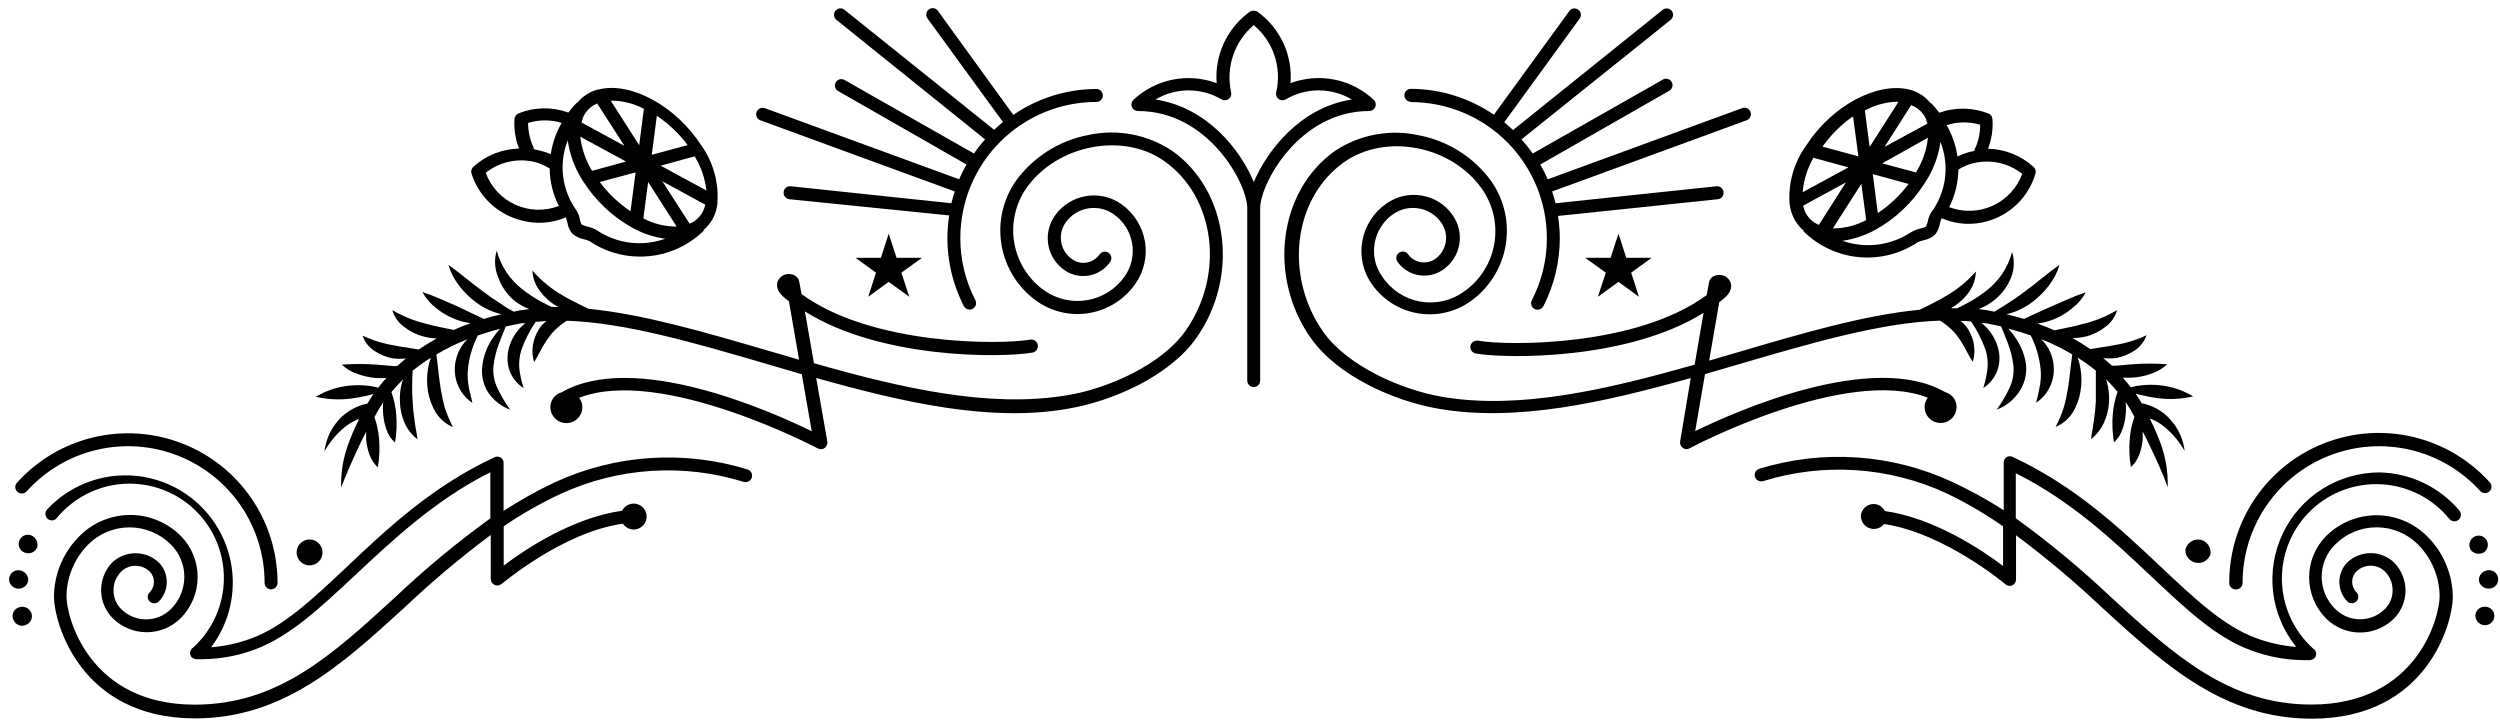 <svg fill="currentColor" viewBox="0 0 193 56">
  <path d="M69.217 19.901l-.61-1.86-.6 1.86h-1.96l1.58 1.15-.6 1.86 1.58-1.15 1.59 1.15-.61-1.86 1.59-1.15h-1.96z"/>
  <path d="M90.467 11.63c-.938-.621-1.992-1.048-3.098-1.256-1.106-.208-2.243-.192-3.342.046-2.244.425-4.242 1.687-5.59 3.53-1.018 1.45-1.419 3.245-1.115 4.99.304 1.745 1.287 3.299 2.735 4.32 1.182.827 2.644 1.151 4.065.901 1.421-.249 2.685-1.052 3.515-2.232.337-.473.576-1.009.705-1.575.129-.566.144-1.153.045-1.725-.204-1.165-.862-2.2-1.83-2.88-.797-.556-1.781-.775-2.739-.608-.957.167-1.81.705-2.372 1.498-.232.324-.398.692-.486 1.081-.089.389-.099.792-.03 1.185.069.393.215.768.431 1.104.216.336.496.625.825.851.552.382 1.232.529 1.893.409.66-.12 1.246-.497 1.627-1.049.038-.054.065-.115.08-.179.015-.064.016-.131.005-.196-.011-.065-.035-.127-.07-.183-.035-.056-.081-.104-.135-.142-.054-.038-.115-.065-.179-.08-.064-.015-.131-.016-.196-.005-.065.011-.127.035-.183.07-.056.035-.104.081-.142.135-.114.165-.259.305-.428.413-.169.108-.357.181-.554.216-.197.034-.4.029-.595-.015-.195-.044-.38-.127-.543-.244-.22-.151-.408-.345-.553-.57-.144-.225-.242-.477-.287-.74-.09-.532.032-1.077.34-1.52.201-.286.457-.529.753-.716.295-.187.625-.314.97-.373.345-.059.698-.05 1.039.027.341.077.664.221.949.422.372.26.69.59.934.973.244.383.41.81.488 1.257.078.447.067.905-.033 1.348-.1.443-.286.861-.548 1.232-.679.963-1.712 1.617-2.872 1.819-1.16.202-2.353-.063-3.318-.739-1.23-.87-2.066-2.191-2.324-3.675-.259-1.484.081-3.01.944-4.245 2.36-3.34 7.46-4.33 10.64-2.07 3.93 2.77 4.69 8.75 1.65 13.08-1.89 2.69-6.09 4.5-9.19 5-6 1-12.76-.56-19.51-2.48l-.7-4c5.87 3.7 15.22 3.59 17.57 3.18.133-.024.25-.099.327-.21.077-.111.107-.247.083-.38-.024-.133-.099-.25-.21-.327-.111-.077-.247-.107-.38-.083-2.3.4-12.22.46-17.65-3.52l-.17-.93c-.026-.158-.104-.303-.222-.412-.118-.109-.268-.175-.428-.188-.2-.039-.407-.01-.588.082-.181.092-.326.243-.412.428-.09.19-.21.69.44 1.25.13.11.27.23.41.33l.78 4.51-2.26-.66c-5-1.46-9.77-2.86-14-3.27l-.67-.33c-.46-.24-.91-.45-1.33-.71-.877-.503-1.665-1.148-2.33-1.91.033.587.246 1.149.61 1.61.339.462.771.847 1.27 1.13l.14.07h-.53l-.69-.35c-.547-.283-1.066-.618-1.55-1-.98-.751-1.684-1.806-2-3-.207.682-.165 1.416.12 2.07.244.698.673 1.316 1.24 1.79.348.274.736.493 1.15.65l-.72.1-.49.1c-.36-.2-.71-.4-1-.62-.462-.287-.909-.597-1.34-.93-.89-.64-1.71-1.36-2.69-2.07.167.581.446 1.125.82 1.6.361.481.789.909 1.27 1.27.593.452 1.275.776 2 .95-.467.107-.917.227-1.35.36l-.83-.39-1.26-.6c-.85-.36-1.67-.76-2.66-1.09.246.463.587.868 1 1.19.389.331.823.604 1.29.81.454.206.936.344 1.43.41-.45.16-.89.34-1.3.52l-.73-.15c-.47-.11-.93-.18-1.37-.32-.928-.219-1.818-.577-2.64-1.06.152.53.48.992.93 1.31.429.336.923.581 1.45.72.34.091.689.145 1.04.16-.472.258-.929.542-1.37.85l-.52-.08c-.45-.09-.88-.12-1.3-.22-.873-.133-1.722-.392-2.52-.77.159.494.489.916.93 1.19.427.282.907.476 1.41.57.332.039.668.039 1 0l-.68.59h-.29l-1.29-.11c-.895-.066-1.794-.066-2.69 0 .355.331.778.58 1.24.73.445.16.909.261 1.38.3.273.015.547.015.82 0-.233.253-.443.503-.63.75-.277-.082-.562-.136-.85-.16-.452-.045-.908-.045-1.36 0-.92.088-1.809.382-2.6.86.888.209 1.806.257 2.71.14.438-.055.872-.135 1.3-.24.149-.029.296-.07.44-.12-.18.273-.34.523-.48.75-.396.076-.777.215-1.13.41-.416.221-.789.516-1.1.87-.598.674-.975 1.515-1.08 2.41.405-.722.941-1.363 1.58-1.89.306-.24.642-.439 1-.59h.09c-.331.647-.618 1.315-.86 2-.375 1.045-.552 2.15-.52 3.26.39-1 .82-2 1.29-3 .2-.44.42-.87.64-1.3v.64c.038.379.122.751.25 1.11.132.381.355.725.65 1 .126-.723.16-1.459.1-2.19-.049-.576-.17-1.144-.36-1.69.202-.398.429-.782.68-1.15-.036.332-.036.668 0 1 .039.382.123.758.25 1.12.132.384.359.728.66 1 .123-.723.153-1.459.09-2.19-.047-.584-.172-1.159-.37-1.71.29-.348.597-.682.92-1 0 .06-.06.12-.08.18-.154.522-.215 1.067-.18 1.61.017.541.136 1.073.35 1.57.219.505.563.945 1 1.28-.06-.55-.18-1-.23-1.51-.076-.467-.123-.938-.14-1.41-.06-.76-.05-1.54 0-2.37.445-.362.913-.696 1.4-1-.098.28-.171.568-.22.86-.09.57-.09 1.15 0 1.72.1.583.306 1.143.61 1.65.314.5.775.891 1.32 1.12-.241-.471-.449-.959-.62-1.46-.132-.484-.238-.975-.32-1.47-.14-.85-.21-1.73-.34-2.67.766-.459 1.569-.853 2.4-1.18-.13.121-.247.255-.35.4-.339.467-.55 1.016-.61 1.59-.064.575.033 1.157.28 1.68.232.503.599.932 1.06 1.24-.11-.55-.26-1-.32-1.48-.06-.445-.06-.895 0-1.34.112-.829.362-1.634.74-2.38.54-.19 1.11-.36 1.72-.52-.219.241-.42.498-.6.77-.401.601-.661 1.285-.76 2-.123.759.041 1.536.46 2.18.416.593 1.002 1.046 1.68 1.3-.385-.534-.72-1.103-1-1.7-.245-.524-.345-1.104-.29-1.68.073-.613.224-1.215.45-1.79.15-.41.32-.83.5-1.25.41-.1.82-.19 1.26-.26h.24l-.28.25c-.434.425-.757.95-.94 1.53-.2.601-.2 1.25 0 1.85.199.572.587 1.059 1.1 1.38-.167-.503-.281-1.023-.34-1.55-.033-.469.022-.941.16-1.39.277-.77.65-1.503 1.11-2.18.27 0 .55-.05.83-.06-.134.109-.261.226-.38.35-.32.399-.539.869-.64 1.37-.102.481-.078.981.07 1.45.27-.42.45-.82.66-1.19.202-.35.429-.684.68-1 .34-.392.738-.729 1.18-1 4.53.15 9.84 1.7 15.41 3.33l2.73.8.77 4.4c-3.16-1.55-13.72-6.24-19.32-3-.185.049-.354.145-.49.28-.051.039-.095.086-.13.14-.098.132-.168.282-.206.442-.038.16-.043.326-.014.488.028.16.086.312.173.449.086.137.199.255.332.349.132.093.282.16.44.195.158.035.321.04.481.012.16-.028.312-.086.449-.173.137-.086.255-.199.349-.332.093-.132.16-.282.195-.44.036-.158.04-.321.012-.481-.039-.185-.117-.359-.23-.51 6.3-2.47 18.3 3.84 18.43 3.91.073.041.156.061.24.06.105.001.208-.035.29-.1.075-.056.133-.131.169-.217.035-.086.046-.181.032-.273l-.86-4.91c6.7 1.88 13.48 3.45 19.51 2.36 3.41-.59 7.77-2.51 9.84-5.45 3.35-4.76 2.48-11.39-1.89-14.46z"/>
  <path d="M105.707 8.57c.099.001.196-.028.278-.082.082-.054.147-.132.186-.223.038-.091.049-.191.03-.288-.018-.097-.065-.186-.134-.257-.844-.797-1.895-1.342-3.034-1.571-1.138-.23-2.318-.136-3.406.271.086-1.057-.102-2.118-.545-3.081-.443-.963-1.127-1.796-1.985-2.419-.066-.053-.146-.084-.23-.09-.03-.005-.06-.005-.09 0h-.07c-.087.004-.171.036-.24.09-.86.622-1.545 1.454-1.99 2.417-.445.963-.634 2.025-.55 3.083-1.088-.406-2.268-.499-3.406-.27-1.138.23-2.189.773-3.034 1.57-.069.07-.116.16-.134.257-.018.097-.008.197.031.288.038.091.103.168.185.223.083.054.179.083.278.082 5.45 0 8.44 5.62 8.44 7.48v13.33c0 .133.053.26.146.354.094.094.221.146.354.146.133 0 .26-.053.353-.146.094-.094.146-.221.146-.354v-13.33c.01-1.86 3-7.48 8.42-7.48zm-8.92 5.48c-1-2.45-3.57-5.75-7.58-6.37.773-.46 1.656-.702 2.555-.702.899 0 1.782.243 2.555.702.086.047.185.067.282.058.098-.009.191-.046.268-.108.078-.062.135-.145.166-.239.03-.094.032-.196.004-.291-.203-.938-.147-1.913.161-2.822.308-.909.857-1.717 1.589-2.338.739.615 1.292 1.423 1.599 2.334.307.911.356 1.889.141 2.826-.028.095-.027.196.002.291.03.095.086.178.164.24.077.062.171.1.27.109.099.009.198-.012.284-.06.773-.46 1.656-.702 2.555-.702.899 0 1.782.243 2.555.702-3.99.62-6.54 3.95-7.56 6.37h-.01zM58.707 9.29l15 5.49c-.1.3-.18.6-.26.91l-12.4-1.31c-.066-.008-.133-.003-.197.015-.064.018-.123.05-.175.092-.051.042-.094.094-.124.153-.031.059-.049.124-.054.19-.014.131.024.263.107.366.082.103.202.169.333.184l12.34 1.25c-.087.566-.134 1.137-.14 1.71-.005 1.839.431 3.653 1.27 5.29.042.081.105.149.182.196.078.048.167.073.258.074.079-.001.158-.018.23-.05.06-.03.113-.071.156-.121.043-.05.076-.109.097-.172.021-.063.028-.13.022-.197-.006-.066-.025-.131-.055-.19-.768-1.483-1.165-3.13-1.16-4.8.003-2.784 1.11-5.453 3.078-7.422 1.968-1.969 4.638-3.076 7.422-3.078.133 0 .26-.053.353-.146.094-.094.146-.221.146-.354 0-.133-.053-.26-.146-.354-.094-.094-.221-.146-.353-.146-2.289.007-4.523.704-6.41 2l-5.82-8.03c-.038-.054-.086-.101-.142-.136-.056-.035-.119-.059-.184-.069-.065-.01-.132-.007-.197.009-.064.016-.124.045-.177.086-.105.078-.175.194-.196.323-.021.129.01.261.086.367l5.83 8c-.24.19-.46.39-.68.6L65.197.76c-.05-.042-.108-.074-.171-.094-.063-.019-.129-.026-.194-.02-.065.007-.129.026-.186.058-.058.031-.108.074-.149.126-.083.102-.122.233-.109.364.013.131.077.252.179.336l11.48 9.23c-.309.345-.596.709-.86 1.09l-10-5.68c-.057-.032-.119-.052-.183-.059-.064-.007-.129-.002-.192.015-.062.018-.12.047-.171.087-.051.04-.093.09-.125.146-.032.056-.052.119-.059.183-.007.064-.002.129.015.192.018.062.047.12.087.171s.09.093.146.125l9.91 5.67c-.21.37-.4.75-.57 1.14l-15-5.49c-.125-.042-.261-.035-.38.021-.119.056-.212.156-.26.279-.045.125-.039.262.018.382.056.12.158.213.282.258zM40.197 17c1.161.331 2.402.25 3.51-.23-.005.026-.005.054 0 .08.043.114.076.231.1.35.045.31.176.602.38.84.264.224.581.375.92.44.141.031.279.078.41.14 1.145.777 2.497 1.192 3.88 1.19 1.843.008 3.614-.711 4.93-2v-.07c.39-.329.689-.753.87-1.23.095-.262.159-.533.19-.81.004-.043.004-.087 0-.13.093-1.533-.338-3.053-1.22-4.31-2-3.1-5.51-5-8-4.34h-.06c-.598.174-1.131.522-1.53 1-.04.017-.077.041-.11.07-.21.222-.407.455-.59.7-1.244-.455-2.611-.434-3.84.06-.087.036-.163.095-.22.171-.056.076-.091.165-.1.259-.047.78.072 1.56.35 2.29-1.303.031-2.552.527-3.52 1.4-.071.064-.123.146-.15.238-.026.092-.027.19-0.0.281.276.874.769 1.665 1.434 2.296.665.631 1.479 1.084 2.366 1.314zm14.16-.89c-.096.261-.245.498-.438.698-.193.2-.425.357-.682.462l-2.1-3.27 3.31 1.8c-.019.106-.05.21-.09.31zm.18-1.4l-3.53-1.92 2.62-.72c.492.803.803 1.704.91 2.64zm-3.83-5.77c.917.611 1.722 1.375 2.38 2.26l-2.77.75.39-3.01zm1.53 8.55c-.895.005-1.778-.211-2.57-.63l.37-2.81 2.2 3.44zm-2.53-9.09l-.36 2.81-2.2-3.44c.892-.006 1.772.211 2.56.63zm-4.73.75c.097-.261.248-.5.442-.699.195-.2.429-.357.688-.461l2.1 3.27-3.31-1.8c.021-.106.051-.21.09-.31h-.01zm3.35 3.32l-2.62.72c-.492-.803-.803-1.704-.91-2.64l3.53 1.92zm.74.84l-.39 3c-.917-.611-1.722-1.375-2.38-2.26l2.77-.74zm-5.24-2.49c.16 1.151.577 2.252 1.22 3.22.941 1.467 2.229 2.68 3.75 3.53.792.445 1.66.736 2.56.86-.872.312-1.805.415-2.724.3-.919-.115-1.798-.444-2.566-.96-.223-.133-.466-.227-.72-.28-.161-.034-.316-.091-.46-.17-.055-.122-.095-.249-.12-.38-.04-.25-.132-.488-.27-.7-.556-.776-.907-1.679-1.023-2.626-.115-.947.009-1.908.363-2.794h-.01zm-.47-1.33c-.424.746-.709 1.562-.84 2.41-.263-.11-.534-.201-.81-.27-.22-.06-.43-.1-.65-.14h.18c-.305-.623-.466-1.306-.47-2 .847-.262 1.753-.262 2.6 0h-.01zm-1.92 3.06c.35.114.686.268 1 .46.007 1.006.25 1.996.71 2.89-.539.208-1.113.306-1.69.29-.577-.017-1.145-.148-1.671-.386s-.999-.579-1.392-1.002c-.393-.423-.698-.92-.896-1.462.548-.436 1.193-.735 1.879-.872.687-.137 1.397-.109 2.071.082h-.01zM24.087 43.63c.255-.049.482-.195.631-.408.149-.213.21-.475.169-.732-.031-.197-.121-.379-.257-.525-.136-.145-.312-.247-.506-.292-.194-.045-.397-.031-.583.041-.186.071-.346.196-.461.359-.114.163-.177.356-.181.555-.004.199.052.395.16.562.108.167.264.298.447.377.183.078.385.1.581.063z"/>
  <path d="M57.707 36.24c-4.917-1.514-10.22-1.158-14.89 1-1.361.645-2.677 1.38-3.94 2.2v-3.71c-0-.085-.022-.168-.065-.242s-.102-.135-.175-.178c-.074-.039-.156-.06-.24-.06-.084 0-.166.021-.24.06-4.81 2.24-8.3 5.54-11.37 8.44-2.64 2.49-4.92 4.64-7.4 5.54-.994.368-2.034.597-3.09.68 1.28-1.694 1.861-3.815 1.622-5.924-.239-2.11-1.279-4.047-2.906-5.412-1.627-1.365-3.715-2.052-5.834-1.921-2.119.131-4.107 1.072-5.552 2.627-.086.102-.129.233-.119.365.009.133.07.256.169.345.049.043.106.077.168.098.062.021.127.029.193.025.065-.005.129-.022.187-.052.058-.03.11-.071.152-.121.635-.773 1.422-1.408 2.312-1.863.891-.456 1.866-.723 2.864-.785.999-.062 1.999.082 2.939.424.94.342 1.8.874 2.525 1.563.726.689 1.301 1.52 1.691 2.441.39.921.586 1.913.575 2.914-.01 1-.227 1.988-.636 2.901-.409.913-1.002 1.732-1.742 2.405-.061.038-.114.089-.153.15-.039.061-.065.13-.074.201-.009.072-.003.145.019.213.022.069.059.132.108.185.033.029.07.053.11.07.07.043.149.067.23.07h.56c1.367-.02 2.721-.277 4-.76 2.67-1 5-3.19 7.74-5.75s6.1-5.76 10.41-7.92v3.56c-2.594 1.873-5.059 3.917-7.38 6.12-4.85 4.43-9 8.26-15.45 8.26-8.12 0-9.89-6.7-9.89-8.37.016-1.502.619-2.937 1.68-4 .845-.843 1.991-1.317 3.185-1.317 1.194 0 2.34.474 3.185 1.317.331.327.595.716.774 1.145.18.429.272.89.272 1.355 0 .465-.092.926-.272 1.355-.18.429-.443.818-.774 1.145-.508.504-1.194.787-1.91.787-.716 0-1.402-.283-1.91-.787-.194-.19-.347-.417-.45-.668-.103-.251-.154-.52-.15-.792-.003-.27.049-.537.152-.786.103-.249.256-.475.448-.664.294-.283.687-.441 1.095-.441.408 0 .801.158 1.095.441.211.213.33.5.33.8-0.0.303-.118.593-.33.81-.048.045-.086.099-.112.159-.026.06-.04.125-.04.191 0 .066.013.131.04.191.026.06.064.114.112.159.046.047.102.084.163.109.061.025.126.038.192.038s.131-.013.192-.038c.061-.025.116-.062.163-.109.391-.402.61-.94.61-1.5 0-.56-.219-1.099-.61-1.5-.487-.463-1.133-.721-1.805-.721-.672 0-1.318.258-1.805.721-.554.582-.859 1.357-.85 2.16.009.803.332 1.571.9 2.14.697.691 1.638 1.079 2.62 1.079.982 0 1.923-.388 2.62-1.079.841-.847 1.313-1.992 1.313-3.185s-.472-2.338-1.313-3.185c-1.034-1.027-2.432-1.604-3.89-1.604-1.457 0-2.856.577-3.89 1.604-.629.616-1.129 1.35-1.472 2.16-.343.81-.523 1.68-.528 2.56 0 1.86 1.94 9.38 10.89 9.38 6.79 0 11.33-4.14 16.13-8.52 2.122-2.009 4.359-3.892 6.7-5.64v3.4c.001.097.03.192.083.274.053.082.129.146.217.186.087.04.183.053.277.039.094-.014.182-.056.253-.119.05 0 4.7-4 9.37-4.65.121.183.3.322.508.394.208.072.434.073.643.003.209-.07.389-.206.512-.389.123-.182.183-.4.17-.62-.013-.22-.098-.429-.243-.595-.144-.166-.339-.28-.555-.325-.215-.044-.44-.016-.638.08-.198.096-.359.255-.457.452-3.83.54-7.53 3-9.14 4.24v-3.04c1.387-.946 2.849-1.779 4.37-2.49 4.438-2.053 9.479-2.388 14.15-.94.126.038.262.026.379-.033.117-.06.207-.162.251-.287.022-.064.03-.131.025-.198-.005-.067-.023-.132-.054-.192-.031-.06-.073-.113-.125-.155-.052-.043-.112-.075-.176-.094z"/>
  <path d="M2.067 37.92c1.429-1.581 3.303-2.692 5.377-3.186 2.073-.494 4.247-.348 6.236.419 1.988.767 3.698 2.118 4.902 3.876 1.205 1.758 1.848 3.84 1.845 5.971 0 .133.053.26.146.354.094.094.221.146.353.146.132-.003.258-.056.351-.149.093-.093.147-.219.149-.351.002-2.333-.703-4.611-2.022-6.535-1.319-1.924-3.19-3.403-5.367-4.242-2.176-.839-4.556-.999-6.826-.459-2.269.54-4.321 1.756-5.886 3.486-.047.046-.084.1-.109.16-.025.06-.038.125-.038.19s.013.13.038.19c.025.06.062.115.109.16.049.05.108.089.173.114.065.026.134.037.204.035.07-.003.138-.02.201-.051.063-.031.118-.074.163-.128zM2.407 41.331c-.093-.037-.193-.054-.292-.05-.1.004-.198.03-.287.076-.089.045-.167.11-.23.188-.062.078-.107.169-.131.266-.027.094-.033.193-.02.289.014.097.048.19.099.273s.12.154.201.209c.081.055.173.092.269.109.175.045.36.023.52-.062.159-.085.281-.227.34-.398.042-.181.018-.372-.069-.537-.086-.165-.229-.294-.401-.363zM1.557 45.431c.179-.022.343-.113.459-.252.115-.139.173-.317.161-.498-.027-.186-.121-.356-.265-.478-.144-.122-.327-.186-.515-.182-.099.002-.196.025-.285.067-.089.042-.169.102-.234.176-.065.074-.114.161-.143.256-.029.094-.039.194-.028.292.012.098.044.192.094.277.05.085.117.159.197.217.08.058.171.099.267.121.096.022.196.023.293.005zM1.457 46.891c-.099.03-.19.082-.266.152s-.136.156-.174.252c-.038.096-.055.199-.048.302.007.103.037.203.088.293.041.09.101.17.174.236.074.066.16.116.254.147.094.031.193.042.291.033.098-.009.194-.038.28-.086.168-.078.299-.22.365-.394.065-.174.06-.366-.015-.536-.077-.175-.219-.315-.395-.389-.177-.074-.375-.078-.555-.011zM125.547 19.901l-.6-1.86-.61 1.86h-1.96l1.59 1.15-.61 1.86 1.59-1.15 1.58 1.15-.6-1.86 1.58-1.15h-1.96z"/>
  <path d="M148.827 30.701c-.112.151-.191.325-.23.51-.027.16-.023.323.012.481.036.158.102.307.196.44.093.132.212.245.348.332.137.087.29.145.449.173.16.028.323.024.481-.012.158-.036.308-.102.44-.195.132-.093.245-.212.331-.349.087-.137.146-.289.173-.449.029-.162.024-.328-.014-.488-.038-.16-.108-.31-.206-.442-.038-.051-.081-.098-.13-.14-.137-.133-.305-.229-.49-.28-5.6-3.23-16.16 1.46-19.32 3l.76-4.4 2.74-.8c5.56-1.63 10.88-3.18 15.4-3.33.445.271.847.608 1.19 1 .251.314.476.648.67 1 .21.37.4.77.67 1.19.142-.47.166-.968.07-1.45-.1-.501-.32-.971-.64-1.37-.119-.124-.246-.241-.38-.35.28 0 .56 0 .83.06.46.677.833 1.41 1.11 2.18.14.449.191.921.15 1.39-.055.527-.166 1.046-.33 1.55.511-.324.898-.81 1.1-1.38.2-.601.2-1.25 0-1.85-.186-.578-.509-1.102-.94-1.53l-.28-.25c.077-.005.154-.005.23 0 .44.07.86.16 1.27.26.17.42.35.84.5 1.25.226.575.377 1.177.45 1.79.05.576-.05 1.154-.29 1.68-.276.598-.611 1.168-1 1.7.679-.253 1.265-.706 1.68-1.3.457-.63.664-1.407.58-2.18-.098-.717-.361-1.402-.77-2-.173-.274-.37-.531-.59-.77.61.16 1.18.33 1.72.52.378.746.629 1.551.74 2.38.065.444.065.896 0 1.34-.081.498-.188.992-.32 1.48.463-.308.833-.737 1.07-1.24.248-.523.345-1.105.28-1.68-.06-.574-.27-1.123-.61-1.59-.106-.142-.223-.276-.35-.4.831.327 1.634.721 2.4 1.18-.13.94-.2 1.82-.34 2.67-.08.496-.19.987-.33 1.47-.162.504-.37.993-.62 1.46.548-.229 1.012-.619 1.33-1.12.305-.506.509-1.066.6-1.65.095-.569.095-1.151 0-1.72-.048-.292-.122-.58-.22-.86.487.304.955.638 1.4 1v2.37c-.022.472-.068.943-.14 1.41-.06.49-.17 1-.23 1.51.431-.341.774-.779 1-1.28.229-.497.362-1.033.39-1.58.031-.543-.03-1.087-.18-1.61 0-.06-.06-.12-.08-.18.324.318.631.651.92 1-.198.551-.322 1.126-.37 1.71-.063.731-.033 1.467.09 2.19.302-.27.526-.615.65-1 .137-.359.221-.737.25-1.12.037-.332.037-.668 0-1 .252.368.479.752.68 1.15-.195.545-.316 1.113-.36 1.69-.063.731-.032 1.467.09 2.19.298-.275.525-.618.66-1 .128-.358.212-.731.25-1.11v-.64c.22.43.44.86.64 1.3.47 1 .9 1.92 1.29 3 .032-1.112-.141-2.22-.51-3.27-.246-.683-.533-1.351-.86-2h.09c.36.148.697.347 1 .59.643.526 1.182 1.167 1.59 1.89-.105-.897-.486-1.739-1.09-2.41-.305-.356-.675-.651-1.09-.87-.355-.197-.74-.335-1.14-.41-.14-.23-.29-.48-.47-.75.144.051.291.091.44.12.429.105.863.185 1.3.24.901.117 1.816.069 2.7-.14-.787-.478-1.673-.772-2.59-.86-.452-.045-.907-.045-1.36 0-.291.025-.579.079-.86.16-.19-.25-.39-.5-.62-.75.273.015.547.015.82 0 .471-.039.935-.14 1.38-.3.459-.15.879-.4 1.23-.73-.892-.066-1.788-.066-2.68 0l-1.29.11h-.29l-.68-.59c.333.039.668.039 1 0 .503-.096.982-.29 1.41-.57.436-.28.764-.7.93-1.19-.798.378-1.647.637-2.52.77-.42.1-.86.13-1.3.22l-.52.08c-.44-.308-.898-.592-1.37-.85.361-.003.72-.047 1.07-.13.527-.141 1.02-.386 1.45-.72.448-.319.773-.781.92-1.31-.847.505-1.768.873-2.73 1.09-.44.14-.9.21-1.37.32l-.73.15c-.42-.18-.85-.36-1.31-.52 1.006-.136 1.95-.56 2.72-1.22.416-.32.757-.726 1-1.19-1 .33-1.81.73-2.66 1.09l-1.27.57-.83.39c-.426-.127-.876-.247-1.35-.36.726-.174 1.407-.498 2-.95.479-.364.906-.791 1.27-1.27.375-.475.653-1.019.82-1.6-1 .71-1.81 1.43-2.69 2.07-.43.34-.88.63-1.34.93-.46.3-.68.42-1 .62l-.49-.1-.72-.1c.414-.157.802-.376 1.15-.65.576-.441 1.027-1.023 1.31-1.69.285-.654.328-1.388.12-2.07-.316 1.194-1.019 2.249-2 3-.485.38-1.004.715-1.55 1l-.69.35h-.53c.05 0 .1 0 .14-.07.505-.29.942-.686 1.28-1.16.343-.469.535-1.03.55-1.61-.666.764-1.458 1.41-2.34 1.91-.42.26-.87.47-1.32.71l-.67.33c-4.26.41-9.05 1.81-14 3.27l-2.26.66.78-4.51c.14-.1.28-.22.41-.33.65-.56.53-1.06.44-1.25-.085-.185-.23-.335-.412-.428-.181-.092-.388-.121-.588-.082-.16.012-.311.077-.43.186-.118.109-.195.255-.22.414l-.17.94c-5.43 4-15.36 3.92-17.66 3.52-.131-.021-.264.011-.373.087-.108.077-.182.192-.207.323-.02.131.011.265.088.373.076.108.192.182.322.207 2.38.41 11.73.52 17.59-3.14l-.69 4c-6.75 1.92-13.55 3.51-19.51 2.48-3.1-.54-7.3-2.35-9.19-5.05-3-4.32-2.29-10.3 1.65-13.07 3.21-2.26 8.28-1.27 10.63 2.07.867 1.232 1.21 2.759.953 4.243-.257 1.485-1.092 2.807-2.323 3.677-.486.353-1.039.605-1.625.738-.587.134-1.194.147-1.785.04-.592-.107-1.156-.334-1.657-.665-.502-.331-.932-.761-1.263-1.263-.264-.369-.452-.788-.552-1.231-.099-.443-.109-.902-.028-1.349.077-.446.241-.873.483-1.256.242-.383.557-.714.927-.974.288-.203.612-.347.955-.425.344-.077.699-.086 1.045-.025.345.058.675.184.971.371.295.187.55.432.749.719.158.216.271.463.331.723.061.261.069.531.023.795-.045.264-.144.516-.289.741-.145.225-.333.419-.555.57-.326.215-.722.296-1.106.225-.384-.071-.726-.288-.954-.605-.038-.054-.086-.1-.142-.135-.056-.035-.118-.059-.183-.07-.065-.011-.131-.009-.196.005-.064.015-.125.042-.179.08-.054.038-.099.086-.134.142-.036.056-.059.118-.071.183-.011.065-.009.132.006.196.014.064.041.125.079.179.387.547.974.918 1.634 1.032.66.114 1.338-.037 1.886-.422.328-.227.608-.516.823-.853.214-.336.36-.711.428-1.104s.057-.795-.032-1.184c-.09-.389-.256-.755-.489-1.079-.274-.396-.625-.733-1.032-.991-.407-.258-.862-.431-1.338-.509-.472-.084-.957-.073-1.426.032-.468.105-.912.301-1.304.579-.491.337-.909.769-1.23 1.271-.321.501-.539 1.062-.64 1.649-.101.576-.087 1.165.041 1.735.129.57.37 1.109.709 1.585.831 1.18 2.095 1.982 3.515 2.232 1.421.249 2.883-.075 4.065-.901 1.448-1.021 2.432-2.575 2.735-4.32.304-1.745-.097-3.54-1.115-4.99-1.348-1.843-3.346-3.105-5.59-3.53-1.098-.241-2.234-.26-3.34-.056-1.106.204-2.16.628-3.1 1.246-4.38 3.08-5.24 9.71-1.89 14.47 2.07 2.94 6.43 4.86 9.84 5.45 6 1.05 12.78-.48 19.49-2.37l-.82 4.9c-.017.092-.007.188.028.274.036.087.096.162.172.216.083.066.185.101.29.1.084-.001.166-.021.24-.06.09-.07 12.09-6.38 18.39-3.91z"/>
  <path d="M108.917 7.88c2.784.003 5.453 1.11 7.422 3.078 1.968 1.969 3.075 4.638 3.078 7.422.005 1.67-.392 3.317-1.16 4.8-.031.059-.05.123-.055.19-.006.066.002.133.022.197.02.063.053.122.097.172.043.051.096.092.156.121.069.031.144.048.22.05.093.001.184-.024.263-.071.08-.048.144-.117.187-.199.835-1.628 1.27-3.431 1.27-5.26-.006-.573-.053-1.144-.14-1.71l12.34-1.29c.131-.015.251-.081.333-.184.083-.103.121-.234.107-.366-.006-.066-.025-.13-.057-.188-.031-.058-.073-.11-.124-.152-.051-.042-.11-.073-.174-.092-.063-.019-.129-.025-.195-.018l-12.42 1.31c-.08-.31-.16-.61-.26-.91l15-5.49c.063-.021.122-.054.172-.098.051-.044.092-.098.121-.158.029-.06.046-.126.05-.192.003-.067-.007-.134-.03-.196-.022-.063-.057-.121-.103-.17-.045-.049-.1-.089-.161-.116-.061-.028-.127-.043-.193-.044-.067-.002-.134.01-.196.035l-15 5.49c-.173-.39-.367-.77-.58-1.14l9.92-5.67c.064-.029.121-.071.167-.123.047-.052.082-.114.103-.18.022-.067.029-.137.021-.207-.007-.07-.03-.137-.065-.197-.035-.06-.082-.113-.139-.154-.057-.041-.121-.07-.19-.084-.068-.014-.139-.014-.207 0-.069.015-.133.043-.19.085l-10 5.68c-.267-.381-.558-.745-.87-1.09l11.52-9.23c.051-.041.093-.091.124-.148.031-.057.05-.119.057-.184.007-.065.002-.13-.017-.192-.018-.062-.048-.12-.089-.171-.041-.051-.091-.093-.148-.124-.057-.031-.119-.051-.184-.058-.065-.007-.13-.001-.192.017s-.12.049-.171.089l-11.55 9.28c-.22-.21-.45-.41-.68-.6l5.82-8c.04-.052.069-.111.085-.175s.019-.129.009-.194c-.01-.065-.034-.126-.069-.182-.035-.055-.081-.103-.135-.14-.052-.04-.111-.069-.175-.085-.063-.016-.129-.019-.194-.009-.064.01-.126.034-.181.069-.056.035-.103.081-.14.135l-5.82 8c-1.888-1.294-4.121-1.991-6.41-2-.133 0-.26.053-.354.146-.093.094-.146.221-.146.354 0 .133.053.26.146.354.094.094.221.146.354.146v.02zM168.707 42.461c0 .235.083.463.235.642.151.18.361.301.592.341.232.041.47-.002.674-.119.203-.118.359-.303.439-.524.041-.257-.02-.519-.169-.732-.149-.213-.376-.359-.631-.408-.257-.041-.519.02-.732.169-.213.149-.359.376-.408.631z"/>
  <path d="M183.707 36.471c-1.562-.002-3.093.439-4.415 1.271s-2.382 2.022-3.056 3.432c-.673 1.409-.934 2.981-.752 4.533.183 1.552.801 3.02 1.783 4.235-1.056-.083-2.096-.312-3.09-.68-2.48-.9-4.76-3.05-7.4-5.54-3.08-2.9-6.57-6.2-11.38-8.44-.074-.039-.156-.06-.24-.06-.084 0-.166.021-.24.06-.07.045-.128.107-.169.181-.04.073-.061.156-.061.239v3.69c-1.281-.825-2.618-1.56-4-2.2-4.667-2.158-9.967-2.514-14.88-1-.126.041-.23.131-.29.249-.06.118-.071.255-.03.381.043.124.133.227.251.287.117.06.253.071.379.033 4.67-1.448 9.712-1.113 14.15.94 1.523.73 2.985 1.583 4.37 2.55v3.06c-1.6-1.21-5.3-3.7-9.13-4.24-.069-.136-.167-.254-.289-.346-.121-.092-.262-.155-.411-.184-.257-.041-.519.02-.732.169-.213.149-.359.376-.408.631-.024.216.022.434.133.622.111.187.28.333.481.416.202.083.424.097.635.042.21-.056.397-.178.531-.349 4.67.7 9.32 4.61 9.37 4.65.071.065.16.108.256.122.095.015.193.001.28-.04.088-.041.162-.106.212-.189.051-.082.076-.178.072-.274v-3.4c2.341 1.748 4.578 3.631 6.7 5.64 4.8 4.38 9.34 8.52 16.13 8.52 9 0 10.89-7.52 10.89-9.38-.015-1.776-.734-3.474-2-4.72-1.034-1.027-2.433-1.604-3.89-1.604-1.458 0-2.856.577-3.89 1.604-.841.847-1.313 1.992-1.313 3.185s.472 2.338 1.313 3.185c.697.691 1.638 1.079 2.62 1.079.981 0 1.923-.388 2.62-1.079.57-.577.889-1.354.889-2.165s-.319-1.589-.889-2.165c-.487-.463-1.133-.721-1.805-.721-.672 0-1.318.258-1.805.721-.391.401-.61.94-.61 1.5 0 .56.219 1.099.61 1.5.046.047.102.084.163.109.061.025.126.038.192.038s.131-.013.192-.038.116-.062.163-.109c.092-.093.143-.219.143-.35s-.051-.257-.143-.35c-.107-.106-.191-.232-.247-.371-.057-.139-.085-.288-.083-.439-.003-.149.025-.297.082-.434s.141-.262.248-.366c.294-.283.687-.441 1.095-.441.408 0 .801.158 1.095.441.193.189.345.414.448.664.103.249.155.517.152.786.004.271-.047.541-.15.792s-.256.478-.45.668c-.508.504-1.194.787-1.91.787s-1.402-.283-1.91-.787c-.334-.325-.599-.714-.78-1.143-.182-.429-.275-.891-.275-1.357 0-.466.093-.927.275-1.357.181-.429.446-.818.78-1.143.847-.841 1.992-1.313 3.185-1.313s2.338.472 3.185 1.313c1.061 1.063 1.664 2.498 1.68 4 0 1.67-1.77 8.37-9.89 8.37-6.41 0-10.6-3.83-15.45-8.26-2.321-2.203-4.786-4.247-7.38-6.12v-3.48c4.31 2.16 7.54 5.21 10.41 7.92 2.72 2.56 5.06 4.78 7.74 5.75 1.279.484 2.633.741 4 .76h.56c.081-.004.16-.028.23-.07.04-.017.077-.041.11-.07.048-.049.085-.106.109-.17.024-.064.035-.132.031-.2-.005-.077-.028-.152-.068-.218-.04-.066-.096-.122-.162-.162-.747-.671-1.348-1.49-1.764-2.404-.415-.914-.637-1.905-.652-2.909-.014-1.004.18-2.001.569-2.927.39-.926.967-1.761 1.695-2.453.728-.692 1.591-1.226 2.536-1.568.944-.342 1.949-.485 2.952-.42 1.002.065 1.98.337 2.872.798.893.462 1.68 1.103 2.312 1.883.087.101.211.163.345.172.133.009.264-.035.365-.122.101-.087.163-.211.172-.345.009-.133-.035-.265-.122-.365-.758-.898-1.698-1.625-2.758-2.132-1.061-.507-2.217-.782-3.392-.808z"/>
  <path d="M172.627 45.501c.133 0 .26-.053.354-.146.093-.094.146-.221.146-.353-.003-2.131.641-4.213 1.846-5.971 1.204-1.758 2.913-3.11 4.902-3.876 1.988-.767 4.162-.913 6.236-.419 2.073.494 3.947 1.605 5.376 3.186.047.047.102.084.163.109.061.025.126.038.192.038s.132-.013.192-.038c.061-.025.117-.062.163-.109.047-.046.084-.1.109-.16.025-.06.038-.125.038-.19s-.013-.13-.038-.19c-.025-.06-.062-.115-.109-.16-1.564-1.73-3.616-2.946-5.886-3.486-2.269-.541-4.649-.381-6.825.459-2.177.839-4.048 2.318-5.367 4.242-1.319 1.924-2.024 4.203-2.022 6.535-.004.071.006.142.032.208.025.066.064.127.114.177.05.05.11.089.176.114.067.025.137.036.208.031zM191.777 42.63c.075-.056.138-.126.186-.206.048-.08.079-.169.093-.262.013-.092.008-.186-.015-.277-.023-.09-.063-.176-.119-.251-.056-.075-.126-.138-.206-.186-.08-.048-.169-.079-.261-.093-.093-.013-.187-.009-.278.014-.09.023-.175.064-.25.119-.151.114-.252.281-.282.468-.029.186.014.377.122.532.125.139.295.229.479.255.185.026.373-.015.531-.115zM191.907 44.06c-.177.047-.33.161-.427.317-.096.156-.13.343-.093.523.054.178.171.331.329.429.159.098.348.134.531.101.099-.013.194-.047.279-.1.085-.052.157-.122.214-.205.056-.083.094-.176.111-.274.018-.098.014-.199-.01-.296-.024-.097-.068-.188-.129-.266-.062-.079-.139-.143-.227-.19-.088-.047-.185-.074-.285-.081-.099-.007-.199.008-.293.042zM191.847 46.84c-.181-.009-.359.051-.499.168-.139.117-.228.282-.251.462-.009.189.052.375.172.521.121.146.291.242.478.269.098.013.197.005.291-.021.095-.027.183-.072.26-.134.076-.062.14-.138.186-.225.046-.087.075-.182.083-.28.007-.098-.006-.197-.04-.289-.033-.093-.085-.177-.153-.249-.067-.071-.149-.128-.24-.166-.091-.038-.188-.057-.287-.055zM138.157 15.741c.035.277.102.549.2.81.182.479.481.906.87 1.24v.06c1.147 1.137 2.651 1.843 4.259 1.998 1.607.155 3.219-.251 4.561-1.148.131-.062.269-.109.41-.14.341-.061.659-.213.92-.44.196-.243.327-.532.38-.84.019-.117.053-.231.1-.34l.05-.09c1.105.48 2.342.561 3.5.23.884-.245 1.691-.711 2.344-1.355.652-.644 1.13-1.444 1.386-2.325.028-.089.03-.185.005-.276-.025-.09-.075-.172-.145-.234-.964-.879-2.215-1.38-3.52-1.41.28-.729.397-1.511.34-2.29-.005-.094-.036-.184-.091-.261s-.131-.135-.219-.169c-1.218-.476-2.567-.497-3.8-.06-.174-.246-.368-.476-.58-.69-.029-.035-.067-.063-.11-.08-.401-.481-.937-.829-1.54-1-2.55-.66-6.07 1.23-8.06 4.33-.909 1.269-1.357 2.811-1.27 4.37 0 .037.003.074.01.11zm1.13.45c-.036-.102-.066-.205-.09-.31l3.31-1.8-2.09 3.28c-.259-.105-.494-.263-.689-.465-.195-.202-.345-.442-.441-.705zm16.83-2.77c-.199.541-.503 1.037-.895 1.46-.392.423-.864.763-1.388 1.002-.525.239-1.092.372-1.668.39-.576.019-1.15-.077-1.689-.282.455-.9.698-1.892.71-2.9.312-.195.648-.346 1-.45.67-.19 1.376-.219 2.059-.083.684.136 1.325.431 1.871.863zm-3.25-3.79c.007.695-.154 1.381-.47 2h.19c-.219.028-.436.071-.65.13-.282.081-.557.189-.82.32-.122-.853-.407-1.675-.84-2.42.841-.27 1.744-.28 2.59-.03zm-3.06 1.33c.35.891.469 1.857.344 2.806-.124.95-.486 1.852-1.054 2.624-.136.213-.228.451-.27.7-.034.133-.077.263-.13.39-.142.081-.298.135-.46.16-.25.058-.49.156-.71.29-.771.51-1.65.835-2.567.95-.918.115-1.85.015-2.723-.29.898-.131 1.765-.423 2.56-.86 1.522-.85 2.81-2.062 3.75-3.53.674-.982 1.106-2.109 1.26-3.29v.05zm-5.23 2.48l2.77.76c-.66.879-1.465 1.64-2.38 2.25l-.39-3.01zm3.36-.12l-2.63-.71 3.53-1.98c-.099.936-.406 1.838-.9 2.64v.05zm-.4-5.2c.262.094.501.241.702.432.202.191.361.422.468.678 0 .1.06.21.09.31l-3.31 1.8 2.05-3.22zm-1-.22l-2.2 3.44-.37-2.81c.777-.426 1.645-.66 2.53-.68l.04.05zm-2.47 9.09c-.79.423-1.673.642-2.57.64l2.2-3.44.37 2.8zm-1-7.92l.4 3-2.77-.75c.632-.887 1.406-1.664 2.29-2.3l.08.05zm-3 3.13l2.63.72-3.53 1.92c.076-.95.367-1.869.85-2.69l.05.05z"/>
</svg>